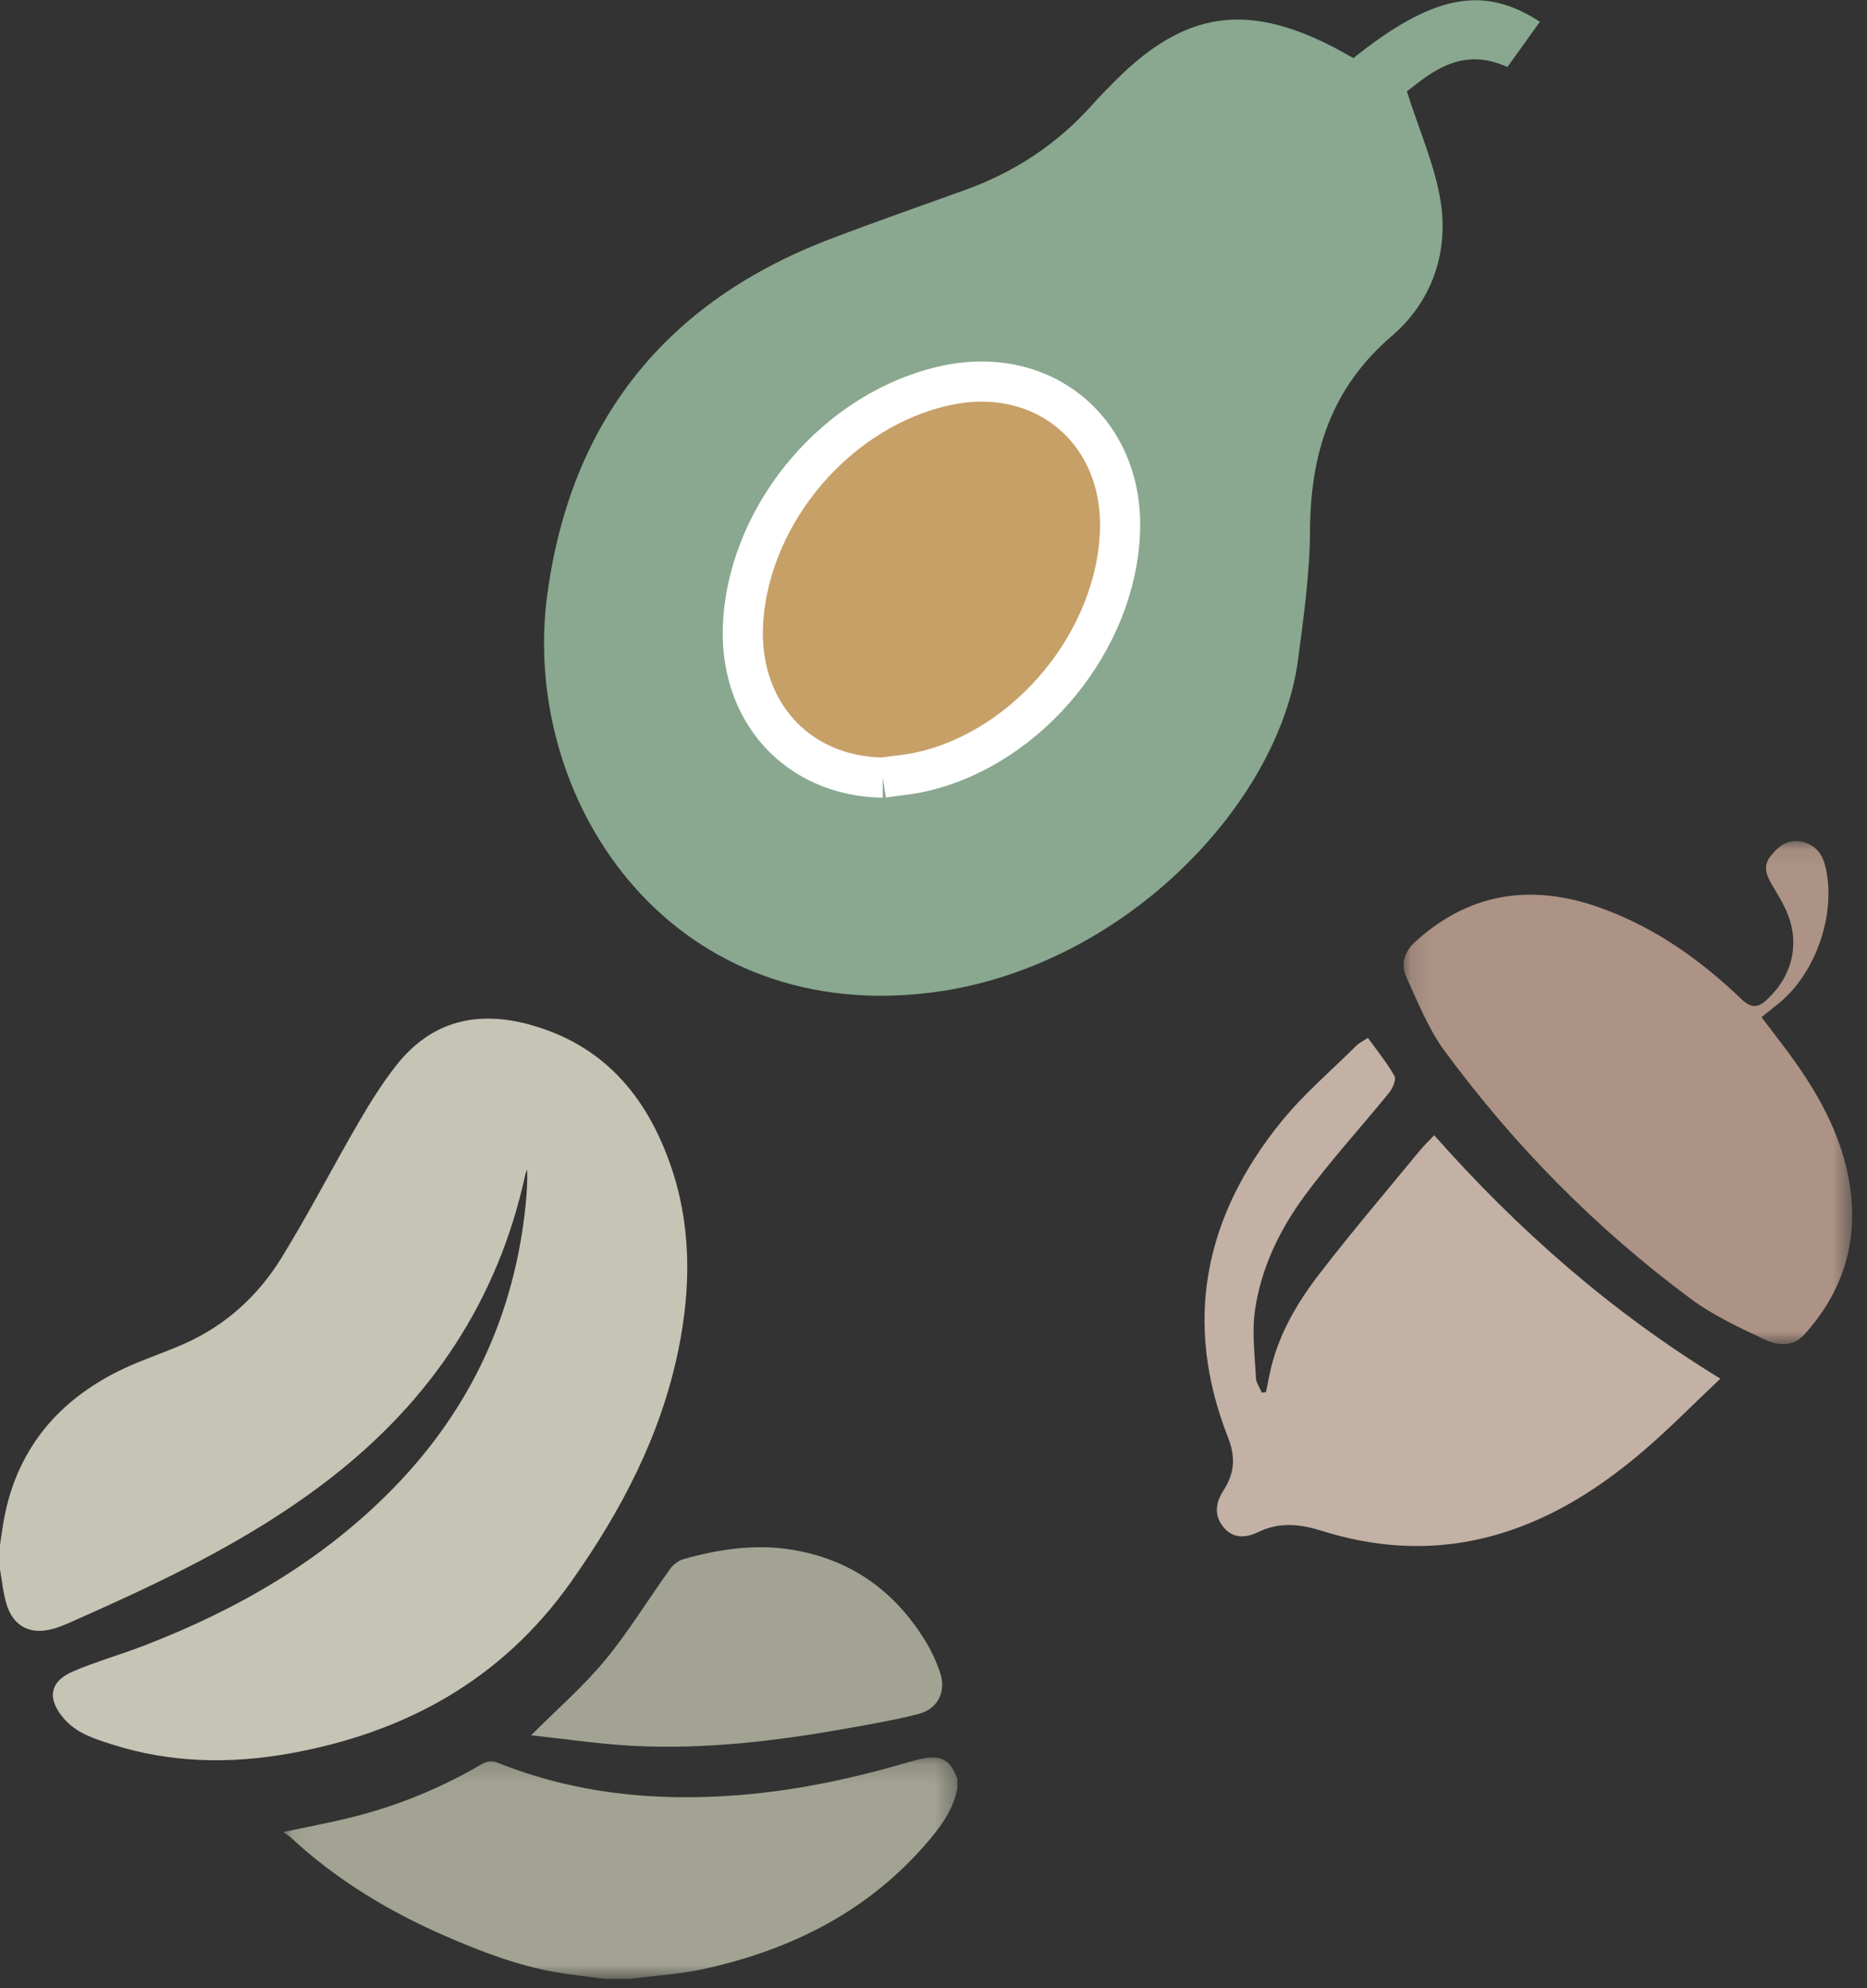 <?xml version="1.0" encoding="UTF-8"?>
<svg width="93px" height="99px" viewBox="0 0 93 99" version="1.1" xmlns="http://www.w3.org/2000/svg" xmlns:xlink="http://www.w3.org/1999/xlink">
    <rect x="0" y="0" width="93" height="99" fill="#333333" stroke="none"/>
    <!-- Generator: sketchtool 45.2 (43514) - http://www.bohemiancoding.com/sketch -->
    <title>B92F68F8-2196-4229-9C4A-19264706ED3E</title>
    <desc>Created with sketchtool.</desc>
    <defs>
        <polygon id="path-1" points="16.855 11.191 33.647 11.191 33.647 0.167 0.064 0.167 0.064 11.191 16.855 11.191"></polygon>
        <polygon id="path-3" points="22.48 0.083 22.48 25.136 0.137 25.136 0.137 0.083 22.48 0.083"></polygon>
    </defs>
    <g id="survey" stroke="none" stroke-width="1" fill="none" fill-rule="evenodd">
        <g id="-Nutrition" transform="translate(-498, -5143)">
            <g id="Group-75" transform="translate(126, 5078)">
                <g id="Group-44" transform="translate(352, 43)">
                    <g id="naturalFats" transform="translate(20, 22)">
                        <g id="Page-1" transform="translate(0, 50.72)">
                            <path d="M0,26.198 C0.085,25.672 0.147,25.141 0.258,24.621 C0.957,21.348 2.918,19.054 5.856,17.576 C6.923,17.04 8.077,16.678 9.172,16.194 C11.229,15.285 12.844,13.815 14.009,11.931 C15.368,9.733 16.55,7.426 17.851,5.19 C18.429,4.197 19.042,3.211 19.753,2.312 C21.491,0.114 23.775,-0.425 26.418,0.308 C30.028,1.309 32.169,3.809 33.374,7.215 C34.446,10.247 34.432,13.351 33.798,16.467 C32.925,20.754 30.939,24.527 28.432,28.066 C24.994,32.919 20.201,35.55 14.46,36.585 C11.474,37.123 8.482,37.071 5.559,36.134 C4.693,35.856 3.812,35.586 3.177,34.847 C2.327,33.859 2.462,32.998 3.67,32.49 C4.815,32.007 6.02,31.666 7.182,31.218 C11.859,29.415 16.128,26.951 19.648,23.326 C23.458,19.403 25.633,14.706 26.184,9.262 C26.242,8.683 26.279,8.102 26.261,7.509 C26.227,7.606 26.181,7.7 26.16,7.799 C24.798,14.034 21.472,18.999 16.458,22.889 C13.19,25.424 9.556,27.313 5.816,29.022 C5.026,29.383 4.235,29.74 3.441,30.089 C3.182,30.203 2.916,30.307 2.644,30.384 C1.513,30.704 0.657,30.267 0.321,29.144 C0.155,28.591 0.103,28.003 0,27.431 L0,26.198" id="Fill-1" fill="#C5C4B5"></path>
                            <g id="Group-5" transform="translate(14.043, 36.624)">
                                <mask id="mask-2" fill="white">
                                    <use xlink:href="#path-1"></use>
                                </mask>
                                <g id="Clip-4"></g>
                                <path d="M16.107,11.191 C15.281,11.081 14.451,11.002 13.632,10.857 C11.726,10.52 9.927,9.835 8.162,9.067 C5.337,7.839 2.723,6.268 0.454,4.162 C0.353,4.068 0.229,3.998 0.064,3.879 C1.243,3.629 2.307,3.432 3.357,3.175 C5.683,2.605 7.885,1.716 9.949,0.5 C10.235,0.332 10.469,0.315 10.78,0.44 C14.64,1.982 18.659,2.367 22.771,2.04 C25.675,1.809 28.506,1.199 31.295,0.377 C31.461,0.328 31.629,0.281 31.798,0.244 C32.83,0.018 33.299,0.271 33.647,1.236 L33.647,1.71 C33.46,2.686 32.916,3.473 32.299,4.213 C29.342,7.756 25.462,9.72 21.035,10.694 C19.825,10.96 18.572,11.03 17.339,11.191 L16.107,11.191 Z" id="Fill-3" fill="#A3A393" mask="url(#mask-2)"></path>
                            </g>
                            <path d="M26.456,35.686 C27.761,34.379 29.058,33.255 30.136,31.951 C31.318,30.521 32.289,28.918 33.376,27.407 C33.533,27.189 33.799,26.984 34.054,26.912 C35.83,26.414 37.629,26.146 39.479,26.452 C42.373,26.931 44.535,28.48 46.065,30.94 C46.378,31.444 46.636,31.998 46.827,32.559 C47.151,33.514 46.715,34.381 45.738,34.629 C44.548,34.93 43.334,35.14 42.124,35.355 C38.651,35.973 35.154,36.388 31.622,36.216 C29.896,36.132 28.179,35.869 26.456,35.686" id="Fill-6" fill="#A3A393"></path>
                        </g>
                        <g id="Page-1" transform="translate(60, 41.72)">
                            <g id="Group-3" transform="translate(0, 9.858)" fill="#C3B1A6">
                                <path d="M8.139,0.1 C8.609,0.756 9.094,1.344 9.46,1.999 C9.56,2.177 9.371,2.615 9.193,2.835 C7.805,4.546 6.307,6.174 5.001,7.944 C3.749,9.642 2.815,11.559 2.513,13.672 C2.356,14.768 2.508,15.912 2.561,17.033 C2.573,17.283 2.756,17.525 2.86,17.77 C2.928,17.76 2.995,17.75 3.062,17.74 C3.121,17.453 3.179,17.167 3.237,16.88 C3.62,14.978 4.576,13.339 5.733,11.838 C7.336,9.759 9.042,7.76 10.709,5.731 C10.907,5.49 11.135,5.274 11.44,4.949 C15.598,9.645 20.225,13.723 25.696,17.07 C24.341,18.348 23.136,19.583 21.827,20.697 C19.361,22.796 16.642,24.456 13.412,25.118 C10.861,25.64 8.341,25.427 5.879,24.658 C4.779,24.315 3.761,24.187 2.685,24.705 C2.102,24.986 1.451,25.071 0.953,24.476 C0.453,23.879 0.562,23.226 0.94,22.645 C1.498,21.784 1.559,20.986 1.17,19.995 C-1.099,14.221 0.004,8.961 3.855,4.237 C4.96,2.882 6.315,1.729 7.563,0.491 C7.704,0.351 7.896,0.262 8.139,0.1" id="Fill-1"></path>
                            </g>
                            <g id="Group-6" transform="translate(9.781, 0.075)">
                                <mask id="mask-4" fill="white">
                                    <use xlink:href="#path-3"></use>
                                </mask>
                                <g id="Clip-5"></g>
                                <path d="M17.964,8.857 C18.57,9.66 19.156,10.391 19.693,11.158 C20.968,12.981 21.996,14.926 22.353,17.152 C22.808,20.002 22.041,22.502 20.106,24.646 C19.522,25.294 18.771,25.206 18.143,24.913 C16.867,24.317 15.56,23.709 14.437,22.876 C9.723,19.381 5.633,15.234 2.159,10.508 C1.365,9.427 0.857,8.126 0.288,6.893 C-0.024,6.217 0.156,5.598 0.752,5.064 C3.581,2.526 6.757,2.197 10.209,3.507 C12.781,4.483 14.976,6.048 16.941,7.935 C17.482,8.454 17.813,8.389 18.299,7.921 C19.539,6.726 19.896,5.105 19.187,3.528 C18.994,3.099 18.743,2.695 18.503,2.289 C18.223,1.817 18.009,1.354 18.412,0.839 C18.809,0.333 19.285,-0.027 19.96,0.114 C20.577,0.243 20.963,0.652 21.124,1.269 C21.741,3.621 20.682,6.72 18.745,8.228 C18.502,8.417 18.264,8.614 17.964,8.857" id="Fill-4" fill="#AD9385" mask="url(#mask-4)"></path>
                            </g>
                        </g>
                        <g id="Page-1" transform="translate(27, 0)">
                            <path d="M40.417,2.892 C44.351,-0.252 46.888,-0.767 49.704,1.085 C49.167,1.835 48.632,2.58 48.09,3.337 C45.831,2.307 44.334,3.57 43.08,4.55 C43.709,6.546 44.503,8.288 44.773,10.108 C45.15,12.657 44.283,15.057 42.333,16.727 C39.296,19.328 38.278,22.59 38.255,26.425 C38.243,28.566 37.941,30.714 37.659,32.845 C36.695,40.148 28.744,48.373 19.131,49.454 C6.191,50.91 -1.105,39.69 0.264,29.59 C1.435,20.949 6.156,15.039 14.314,11.918 C16.551,11.062 18.815,10.274 21.069,9.461 C23.531,8.574 25.653,7.184 27.399,5.226 C27.785,4.793 28.193,4.38 28.604,3.971 C31.99,0.606 35.027,0.124 39.282,2.274 C39.65,2.46 40.007,2.668 40.417,2.892" id="Fill-4" fill="#89A88F"></path>
                            <path d="M16.981,38.719 C12.678,38.658 9.719,35.36 10.021,30.906 C10.393,25.443 14.772,20.36 20.11,19.197 C24.961,18.141 28.937,21.437 28.792,26.396 C28.633,31.864 24.269,37.202 18.935,38.425 C18.295,38.572 17.633,38.624 16.981,38.719" id="Fill-8" stroke="#FFFFFF" stroke-width="2" fill="#C7A068"></path>
                        </g>
                    </g>
                </g>
            </g>
        </g>
    </g>
</svg>